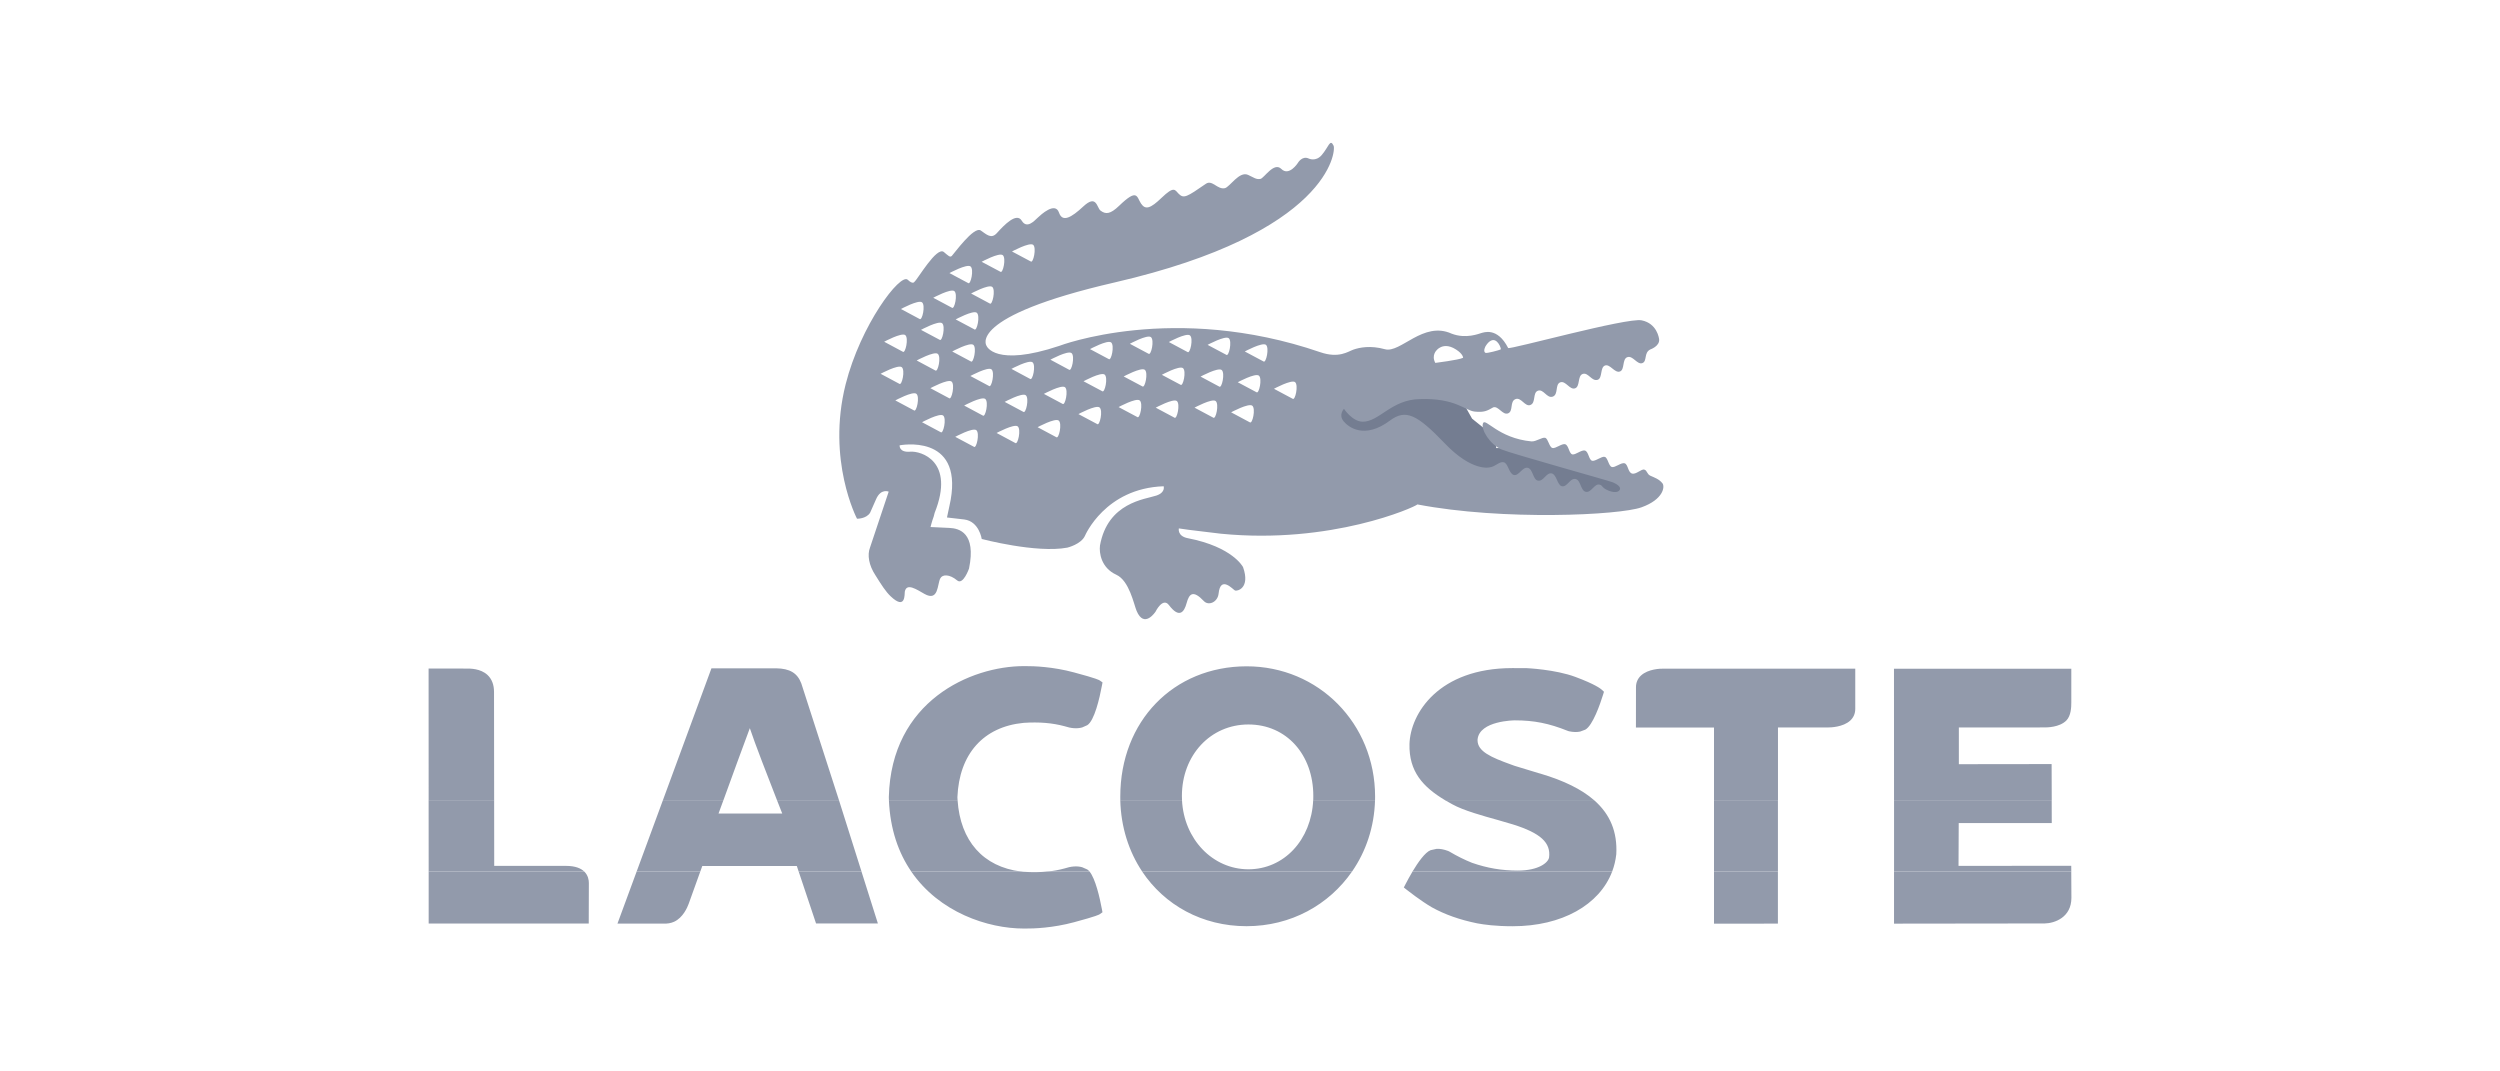 <svg width="105" height="45" viewBox="0 0 105 45" fill="none" xmlns="http://www.w3.org/2000/svg">
<g clip-path="url(#clip0_1_991)">
<path fill-rule="evenodd" clip-rule="evenodd" d="M18.004 36.604V38.789H24.727L24.732 37.087C24.732 36.968 24.704 36.765 24.538 36.604H18.004ZM26.739 36.604L25.934 38.79H27.854C28.02 38.801 28.174 38.775 28.311 38.714C28.686 38.543 28.87 38.11 28.923 37.963C28.922 37.965 29.252 37.048 29.412 36.604H26.739ZM33.544 36.604C33.753 37.23 34.274 38.785 34.274 38.785H36.871L36.182 36.604H33.544ZM38.272 36.604C39.448 38.32 41.486 38.999 43.003 38.999H43.044C43.433 39.003 44.22 38.973 45.109 38.734C46.082 38.473 46.167 38.412 46.195 38.393L46.304 38.315L46.28 38.187C46.19 37.702 46.009 36.905 45.759 36.603H44.003C43.689 36.636 43.353 36.639 42.984 36.615C42.947 36.611 42.91 36.607 42.873 36.603H38.271L38.272 36.604ZM47.97 36.604C48.91 38.012 50.491 38.9 52.355 38.9C54.219 38.9 55.819 38.002 56.786 36.604H47.97ZM59.326 36.604C59.207 36.804 59.105 36.995 59.038 37.124L58.96 37.274L59.095 37.381C59.119 37.399 59.67 37.834 60.138 38.107C60.688 38.411 61.309 38.631 62.039 38.78C62.333 38.834 62.801 38.902 63.535 38.902C65.599 38.902 67.18 38.005 67.711 36.604H59.326ZM71.988 36.604V38.795L74.672 38.792V36.605H71.988V36.604ZM79.549 36.604V38.793L85.878 38.785C86.294 38.777 86.999 38.532 86.999 37.708L86.993 36.604H79.55H79.549Z" fill="#929AAB"/>
<path fill-rule="evenodd" clip-rule="evenodd" d="M18.002 33.606L18.004 36.604H24.538C24.4 36.471 24.166 36.367 23.773 36.367H20.757L20.754 33.606H18.002ZM27.843 33.606L26.739 36.604H29.412C29.456 36.481 29.488 36.394 29.496 36.373L33.466 36.371C33.479 36.409 33.506 36.492 33.544 36.604H36.183L35.236 33.606H32.633C32.764 33.94 32.852 34.163 32.854 34.169H30.178C30.233 34.02 30.304 33.827 30.384 33.606H27.843ZM37.334 33.606C37.386 34.839 37.741 35.828 38.273 36.603H42.875C41.294 36.406 40.331 35.321 40.218 33.605H37.335L37.334 33.606ZM47.052 33.606C47.079 34.737 47.411 35.763 47.971 36.603H56.787C57.372 35.758 57.722 34.729 57.751 33.606H55.154C55.078 35.273 53.933 36.51 52.433 36.51C50.934 36.51 49.724 35.248 49.644 33.606H47.052V33.606ZM60.688 33.606C60.788 33.666 60.893 33.725 61.002 33.783C61.462 34.04 62.302 34.272 62.915 34.442L63.547 34.627C64.702 34.99 65.142 35.391 65.061 36.016C65.025 36.224 64.635 36.564 63.746 36.564C63.073 36.564 62.462 36.46 61.828 36.239C61.522 36.118 61.207 35.962 60.873 35.765L60.823 35.741C60.638 35.672 60.474 35.642 60.331 35.653L60.087 35.707C59.854 35.794 59.558 36.217 59.326 36.603H67.711C67.798 36.374 67.856 36.132 67.884 35.877C67.934 34.947 67.631 34.199 66.948 33.604H60.687L60.688 33.606ZM71.988 33.606V36.604H74.673V33.606H71.988ZM79.55 33.606V36.604H86.994L86.992 36.364L82.258 36.366L82.266 34.569H86.174L86.171 33.606H79.549H79.55ZM45.76 36.604C45.729 36.567 45.698 36.538 45.665 36.517L45.45 36.423C45.236 36.364 44.985 36.382 44.704 36.476C44.479 36.537 44.248 36.579 44.003 36.604H45.759H45.76Z" fill="#929AAB"/>
<path fill-rule="evenodd" clip-rule="evenodd" d="M20.754 33.606L20.749 29.061C20.749 28.758 20.657 28.518 20.475 28.348C20.181 28.076 19.748 28.078 19.585 28.08L18.001 28.078L18.003 33.606H20.754V33.606ZM30.385 33.606C30.728 32.667 31.245 31.235 31.493 30.583C31.683 31.169 32.299 32.752 32.633 33.606H35.236L35.224 33.569L33.655 28.704C33.489 28.267 33.174 28.079 32.599 28.069C32.547 28.067 29.88 28.071 29.88 28.071L27.843 33.606H30.384L30.385 33.606ZM40.218 33.606C40.215 33.564 40.213 33.522 40.211 33.48C40.286 31.669 41.3 30.524 42.992 30.36C43.644 30.317 44.192 30.362 44.71 30.501C44.986 30.594 45.237 30.612 45.45 30.553L45.665 30.458C45.964 30.271 46.181 29.332 46.282 28.789L46.306 28.661L46.197 28.584C46.169 28.564 46.084 28.502 45.111 28.242C44.224 28.003 43.435 27.974 43.045 27.977H43.003C40.776 27.977 37.427 29.442 37.331 33.477C37.331 33.52 37.333 33.563 37.335 33.606H40.218ZM49.645 33.606C49.642 33.548 49.64 33.489 49.64 33.429C49.64 31.718 50.841 30.428 52.434 30.428C54.028 30.428 55.159 31.69 55.159 33.429C55.159 33.489 55.158 33.548 55.156 33.606H57.752C57.754 33.557 57.754 33.507 57.754 33.458C57.754 30.39 55.383 27.985 52.358 27.985C49.282 27.99 47.052 30.291 47.052 33.458C47.052 33.507 47.052 33.557 47.053 33.606H49.645V33.606ZM66.95 33.606C66.429 33.151 65.686 32.786 64.71 32.496L64.61 32.468L63.608 32.163L63.457 32.108C62.639 31.812 62.057 31.565 62.057 31.09L62.058 31.055C62.138 30.265 63.608 30.255 63.623 30.255C64.431 30.255 65.055 30.38 65.844 30.696L65.895 30.713C66.076 30.751 66.234 30.755 66.366 30.726L66.584 30.645C66.897 30.471 67.21 29.561 67.329 29.177L67.367 29.054L67.271 28.965C67.234 28.93 67.002 28.741 66.168 28.431C65.318 28.113 64.114 28.062 64.114 28.062L63.52 28.06C60.42 28.06 59.235 29.969 59.198 31.252C59.172 32.404 59.764 33.052 60.689 33.606H66.95V33.606ZM74.675 33.606V30.553H76.785C76.886 30.553 77.408 30.541 77.71 30.264C77.849 30.136 77.921 29.968 77.921 29.774V28.084H69.848C69.748 28.081 69.225 28.093 68.923 28.371C68.784 28.499 68.711 28.668 68.711 28.86L68.709 30.555H71.988V33.605H74.673L74.675 33.606ZM86.173 33.606L86.168 32.091L82.272 32.096V30.555L85.859 30.552C85.959 30.553 86.492 30.554 86.784 30.264C86.987 30.061 86.995 29.692 86.995 29.5V28.086H79.547L79.549 33.605H86.171L86.173 33.606Z" fill="#929AAB"/>
<path fill-rule="evenodd" clip-rule="evenodd" d="M62.838 18.818V18.399L61.828 17.584L61.58 17.144V16.725L60.741 16.307H59.903H58.644L57.386 17.144L56.547 16.725H56.128L55.708 17.144L56.128 18.399H56.966H58.225L59.483 17.981L59.903 18.818L60.741 20.073L61.999 20.492H63.257L67.871 20.91L68.71 20.492L67.452 20.073L63.677 18.818H62.838Z" fill="#747D91"/>
<path d="M69.824 20.302C69.69 20.122 69.469 20.05 69.316 19.981C69.165 19.912 69.189 19.765 69.063 19.724C68.938 19.684 68.713 19.943 68.541 19.888C68.369 19.832 68.382 19.506 68.235 19.459C68.088 19.412 67.829 19.657 67.695 19.613C67.56 19.571 67.533 19.231 67.403 19.189C67.273 19.147 66.998 19.393 66.864 19.35C66.729 19.306 66.721 18.973 66.572 18.925C66.422 18.877 66.163 19.125 66.031 19.082C65.898 19.04 65.885 18.706 65.741 18.659C65.597 18.613 65.333 18.856 65.198 18.814C65.064 18.771 65.025 18.43 64.9 18.389C64.774 18.35 64.523 18.551 64.323 18.539C62.916 18.407 62.379 17.521 62.285 17.781C62.19 18.04 62.575 18.665 63.064 18.877C63.449 19.044 67.636 20.206 67.745 20.26C67.853 20.312 68.116 20.431 68.024 20.584C67.877 20.778 67.468 20.585 67.366 20.5C67.258 20.411 67.282 20.378 67.183 20.354C66.959 20.299 66.836 20.711 66.599 20.656C66.382 20.605 66.397 20.171 66.179 20.12C65.938 20.063 65.826 20.475 65.596 20.421C65.406 20.377 65.38 19.932 65.175 19.884C64.937 19.829 64.831 20.242 64.586 20.185C64.376 20.136 64.388 19.701 64.167 19.649C63.946 19.597 63.792 19.999 63.584 19.95C63.375 19.901 63.345 19.459 63.158 19.415C62.97 19.371 62.819 19.598 62.563 19.63C62.563 19.63 61.833 19.829 60.676 18.617C59.514 17.405 59.039 17.17 58.379 17.663C57.298 18.469 56.632 17.934 56.434 17.697C56.203 17.42 56.447 17.17 56.447 17.17C56.447 17.17 56.791 17.699 57.221 17.711C57.914 17.731 58.438 16.779 59.628 16.763C61.134 16.709 61.529 17.246 61.94 17.287C62.323 17.325 62.449 17.263 62.714 17.11H62.713C62.927 17.032 63.112 17.448 63.336 17.362C63.572 17.274 63.398 16.857 63.655 16.761C63.892 16.673 64.049 17.095 64.275 17.01C64.517 16.921 64.363 16.492 64.593 16.41C64.831 16.324 64.969 16.747 65.216 16.658C65.463 16.568 65.303 16.145 65.529 16.059C65.759 15.973 65.929 16.392 66.155 16.309C66.372 16.23 66.249 15.787 66.472 15.706C66.705 15.621 66.856 16.039 67.107 15.95C67.309 15.877 67.198 15.431 67.409 15.352C67.622 15.272 67.818 15.685 68.039 15.602C68.246 15.525 68.123 15.083 68.346 15.002C68.578 14.915 68.759 15.329 68.977 15.251C69.193 15.173 69.03 14.813 69.315 14.676C69.315 14.676 69.709 14.543 69.684 14.254C69.679 14.206 69.598 13.584 68.949 13.454C68.328 13.329 63.403 14.696 63.342 14.616C62.887 13.719 62.306 13.969 62.218 13.987C62.127 14.009 61.578 14.248 60.967 14.013C59.773 13.469 58.818 14.85 58.166 14.667C57.56 14.499 57.1 14.595 56.848 14.682C56.615 14.762 56.241 15.064 55.446 14.791C49.299 12.683 44.492 14.526 44.492 14.526C41.782 15.433 41.436 14.526 41.436 14.526C41.436 14.526 40.546 13.31 46.822 11.861C55.844 9.778 56.116 6.336 56.011 6.12C55.86 5.804 55.806 6.175 55.508 6.517C55.259 6.802 54.97 6.66 54.97 6.66C54.686 6.525 54.506 6.85 54.506 6.85C54.506 6.85 54.139 7.418 53.815 7.095C53.505 6.785 53.091 7.487 52.938 7.514C52.754 7.547 52.666 7.457 52.416 7.344C52.047 7.178 51.648 7.858 51.445 7.903C51.132 7.975 50.913 7.535 50.647 7.719C49.844 8.274 49.717 8.355 49.502 8.136C49.342 7.974 49.319 7.797 48.784 8.31C48.327 8.749 48.11 8.829 47.925 8.552C47.736 8.271 47.786 7.888 47.004 8.642C46.63 9.002 46.438 9.008 46.223 8.846C46.062 8.725 46.064 8.145 45.5 8.67C44.992 9.143 44.621 9.351 44.478 8.93C44.318 8.46 43.719 9.016 43.579 9.148C43.436 9.28 43.127 9.627 42.912 9.267C42.694 8.909 42.178 9.447 41.87 9.788C41.632 10.053 41.439 9.849 41.191 9.68C40.905 9.484 40.054 10.678 39.976 10.749C39.899 10.819 39.84 10.751 39.643 10.586C39.342 10.33 38.533 11.746 38.404 11.838C38.404 11.838 38.346 11.961 38.126 11.751C37.814 11.451 36.145 13.651 35.516 16.144C34.712 19.339 35.994 21.786 35.994 21.786C35.994 21.786 36.379 21.798 36.544 21.535L36.794 20.97C36.996 20.501 37.325 20.649 37.325 20.649L36.541 22.996C36.419 23.306 36.492 23.742 36.766 24.158C37.024 24.573 37.204 24.854 37.411 25.048C38.05 25.651 37.985 24.939 38.002 24.849C38.077 24.466 38.498 24.758 38.827 24.944C39.428 25.282 39.362 24.535 39.493 24.291C39.583 24.117 39.881 24.109 40.201 24.378C40.45 24.588 40.699 23.88 40.699 23.88C41.009 22.37 40.278 22.192 39.883 22.173L39.082 22.135C39.082 22.135 39.136 21.907 39.217 21.69L39.255 21.541C40.127 19.356 38.668 18.934 38.231 18.971C37.75 19.012 37.784 18.704 37.784 18.704C37.784 18.704 40.42 18.185 39.929 20.991C39.929 20.991 39.831 21.479 39.773 21.734L40.498 21.818C41.123 21.895 41.233 22.637 41.233 22.637C41.233 22.637 43.526 23.244 44.826 23.001C44.826 23.001 45.409 22.862 45.57 22.5C45.57 22.5 46.413 20.507 48.873 20.423C48.873 20.423 48.961 20.683 48.566 20.814C48.093 20.973 46.526 21.1 46.199 22.91V22.916C46.161 23.212 46.242 23.846 46.885 24.139C47.431 24.387 47.623 25.386 47.737 25.656C48.058 26.421 48.533 25.689 48.533 25.689C48.533 25.689 48.836 25.071 49.095 25.413C49.534 25.994 49.738 25.702 49.837 25.333C49.945 24.936 50.104 24.762 50.563 25.246C50.759 25.455 51.142 25.293 51.181 24.932C51.261 24.144 51.794 24.771 51.871 24.802C51.962 24.838 52.52 24.71 52.209 23.821C52.209 23.821 51.785 22.971 49.887 22.604C49.44 22.518 49.511 22.193 49.511 22.193L49.932 22.253C50.056 22.275 51.161 22.396 51.28 22.416C55.911 22.874 59.424 21.299 59.531 21.186C63.13 21.876 68.022 21.639 68.941 21.308C69.862 20.979 69.932 20.442 69.823 20.297L69.824 20.302ZM62.396 14.537C62.471 14.415 62.544 14.347 62.61 14.313C62.889 14.158 63.066 14.656 63.031 14.674C63.028 14.675 63.024 14.677 63.02 14.679V14.68C62.977 14.703 62.435 14.855 62.383 14.818C62.277 14.745 62.396 14.537 62.396 14.537H62.396ZM60.35 14.697C60.35 14.697 60.393 14.644 60.475 14.6C60.6 14.527 60.829 14.47 61.153 14.679C61.459 14.875 61.45 15.026 61.45 15.026C61.447 15.028 61.441 15.03 61.437 15.032C61.264 15.119 60.283 15.242 60.283 15.242C60.104 14.912 60.35 14.698 60.35 14.698V14.697ZM43.39 10.28C43.544 10.399 43.396 11.079 43.289 10.98L42.504 10.562C42.504 10.562 43.233 10.167 43.39 10.281L43.39 10.28ZM42.114 10.715C42.269 10.831 42.123 11.513 42.014 11.412L41.229 10.995C41.229 10.995 41.958 10.599 42.114 10.715ZM41.671 12.047C41.826 12.164 41.679 12.845 41.57 12.747L40.786 12.327C40.786 12.327 41.515 11.933 41.671 12.048V12.047ZM40.923 13.833L40.138 13.415C40.138 13.415 40.868 13.019 41.023 13.134C41.179 13.251 41.03 13.933 40.923 13.834V13.833ZM40.776 15.18L39.993 14.762C39.993 14.762 40.723 14.365 40.878 14.482C41.033 14.597 40.886 15.278 40.776 15.181V15.18ZM40.761 11.189C40.917 11.305 40.769 11.984 40.661 11.888L39.877 11.469C39.877 11.469 40.607 11.074 40.761 11.189ZM40.081 12.226C40.235 12.341 40.089 13.022 39.98 12.924L39.196 12.506C39.196 12.506 39.927 12.11 40.081 12.226H40.081ZM38.682 13.854C38.682 13.854 39.411 13.457 39.566 13.573C39.721 13.689 39.574 14.37 39.465 14.271L38.681 13.854H38.682ZM39.283 15.559L38.501 15.14C38.501 15.14 39.23 14.744 39.384 14.86C39.54 14.977 39.393 15.656 39.283 15.559ZM38.724 12.697C38.879 12.813 38.733 13.494 38.621 13.396L37.84 12.978C37.84 12.978 38.569 12.581 38.724 12.697H38.724ZM38.019 14.073C38.175 14.189 38.026 14.87 37.917 14.772L37.135 14.353C37.135 14.353 37.864 13.958 38.02 14.073H38.019ZM36.986 15.699C36.986 15.699 37.716 15.304 37.872 15.42C38.028 15.535 37.881 16.217 37.771 16.119L36.986 15.699ZM38.385 17.235L37.603 16.817C37.603 16.817 38.333 16.421 38.486 16.538C38.643 16.652 38.495 17.332 38.385 17.236V17.235ZM39.51 18.152L38.725 17.733C38.725 17.733 39.456 17.336 39.611 17.451C39.766 17.567 39.618 18.249 39.51 18.152ZM39.861 16.723L39.076 16.304C39.076 16.304 39.806 15.909 39.963 16.023C40.117 16.14 39.97 16.82 39.861 16.724V16.723ZM40.903 18.764L40.12 18.347C40.12 18.347 40.848 17.95 41.004 18.066C41.159 18.182 41.013 18.862 40.903 18.765L40.903 18.764ZM41.278 17.453L40.495 17.033C40.495 17.033 41.225 16.638 41.379 16.754C41.535 16.87 41.388 17.551 41.278 17.453H41.278ZM41.538 16.21L40.755 15.792C40.755 15.792 41.483 15.397 41.64 15.511C41.794 15.629 41.646 16.31 41.538 16.211L41.538 16.21ZM42.64 18.605L41.857 18.185C41.857 18.185 42.587 17.793 42.741 17.906C42.898 18.022 42.75 18.704 42.64 18.605ZM42.979 17.297L42.196 16.879C42.196 16.879 42.925 16.483 43.081 16.599C43.236 16.715 43.089 17.395 42.979 17.297H42.979ZM43.263 15.913L42.48 15.493C42.48 15.493 43.209 15.101 43.364 15.215C43.52 15.331 43.371 16.012 43.263 15.913ZM44.363 18.361L43.579 17.942C43.579 17.942 44.307 17.547 44.464 17.662C44.62 17.778 44.471 18.459 44.363 18.361ZM44.627 16.962L43.843 16.543C43.843 16.543 44.573 16.148 44.729 16.262C44.883 16.377 44.737 17.059 44.627 16.962ZM44.899 15.527L44.117 15.107C44.117 15.107 44.845 14.712 45.002 14.828C45.157 14.944 45.01 15.625 44.899 15.527ZM46.079 17.809L45.294 17.392C45.294 17.392 46.024 16.996 46.179 17.111C46.336 17.227 46.188 17.909 46.079 17.81V17.809ZM46.292 16.43L45.508 16.013C45.508 16.013 46.237 15.616 46.393 15.731C46.549 15.849 46.4 16.529 46.292 16.43ZM46.565 15.08L45.78 14.662C45.78 14.662 46.511 14.266 46.666 14.381C46.82 14.498 46.675 15.179 46.565 15.08ZM47.766 17.515L46.981 17.097C46.981 17.097 47.711 16.7 47.866 16.817C48.022 16.933 47.875 17.613 47.765 17.516L47.766 17.515ZM47.979 16.228L47.195 15.811C47.195 15.811 47.925 15.414 48.081 15.531C48.235 15.646 48.089 16.326 47.979 16.228ZM48.236 14.856L47.454 14.439C47.454 14.439 48.182 14.042 48.337 14.158C48.494 14.274 48.348 14.954 48.236 14.856ZM49.324 17.54L48.541 17.122C48.541 17.122 49.271 16.726 49.426 16.842C49.581 16.958 49.433 17.639 49.324 17.541V17.54ZM49.581 16.159L48.797 15.742C48.797 15.742 49.527 15.344 49.684 15.461C49.837 15.577 49.69 16.257 49.581 16.159ZM49.875 14.784L49.091 14.365C49.091 14.365 49.82 13.969 49.977 14.086C50.132 14.203 49.985 14.883 49.875 14.784ZM50.956 17.541L50.17 17.121C50.17 17.121 50.901 16.726 51.056 16.842C51.212 16.958 51.066 17.637 50.956 17.541V17.541ZM51.207 16.236L50.424 15.817C50.424 15.817 51.153 15.422 51.308 15.538C51.463 15.654 51.317 16.335 51.207 16.236ZM51.503 14.901L50.719 14.484C50.719 14.484 51.45 14.087 51.605 14.203C51.76 14.319 51.612 15 51.503 14.902V14.901ZM52.491 17.737L51.707 17.317C51.707 17.317 52.437 16.922 52.594 17.038C52.749 17.153 52.603 17.834 52.491 17.736L52.491 17.737ZM52.769 16.472L51.986 16.054C51.986 16.054 52.714 15.66 52.871 15.775C53.026 15.891 52.878 16.572 52.77 16.472H52.769ZM53.066 15.18L52.281 14.762C52.281 14.762 53.012 14.365 53.168 14.482C53.322 14.597 53.174 15.276 53.066 15.18ZM54.29 16.747L53.506 16.329C53.506 16.329 54.236 15.933 54.391 16.048C54.546 16.165 54.398 16.846 54.289 16.747H54.29Z" fill="#929AAB"/>
</g>
<defs>
<clipPath id="clip0_1_991">
<rect width="69" height="33" fill="white" transform="translate(18 6)"/>
</clipPath>
</defs>
</svg>
